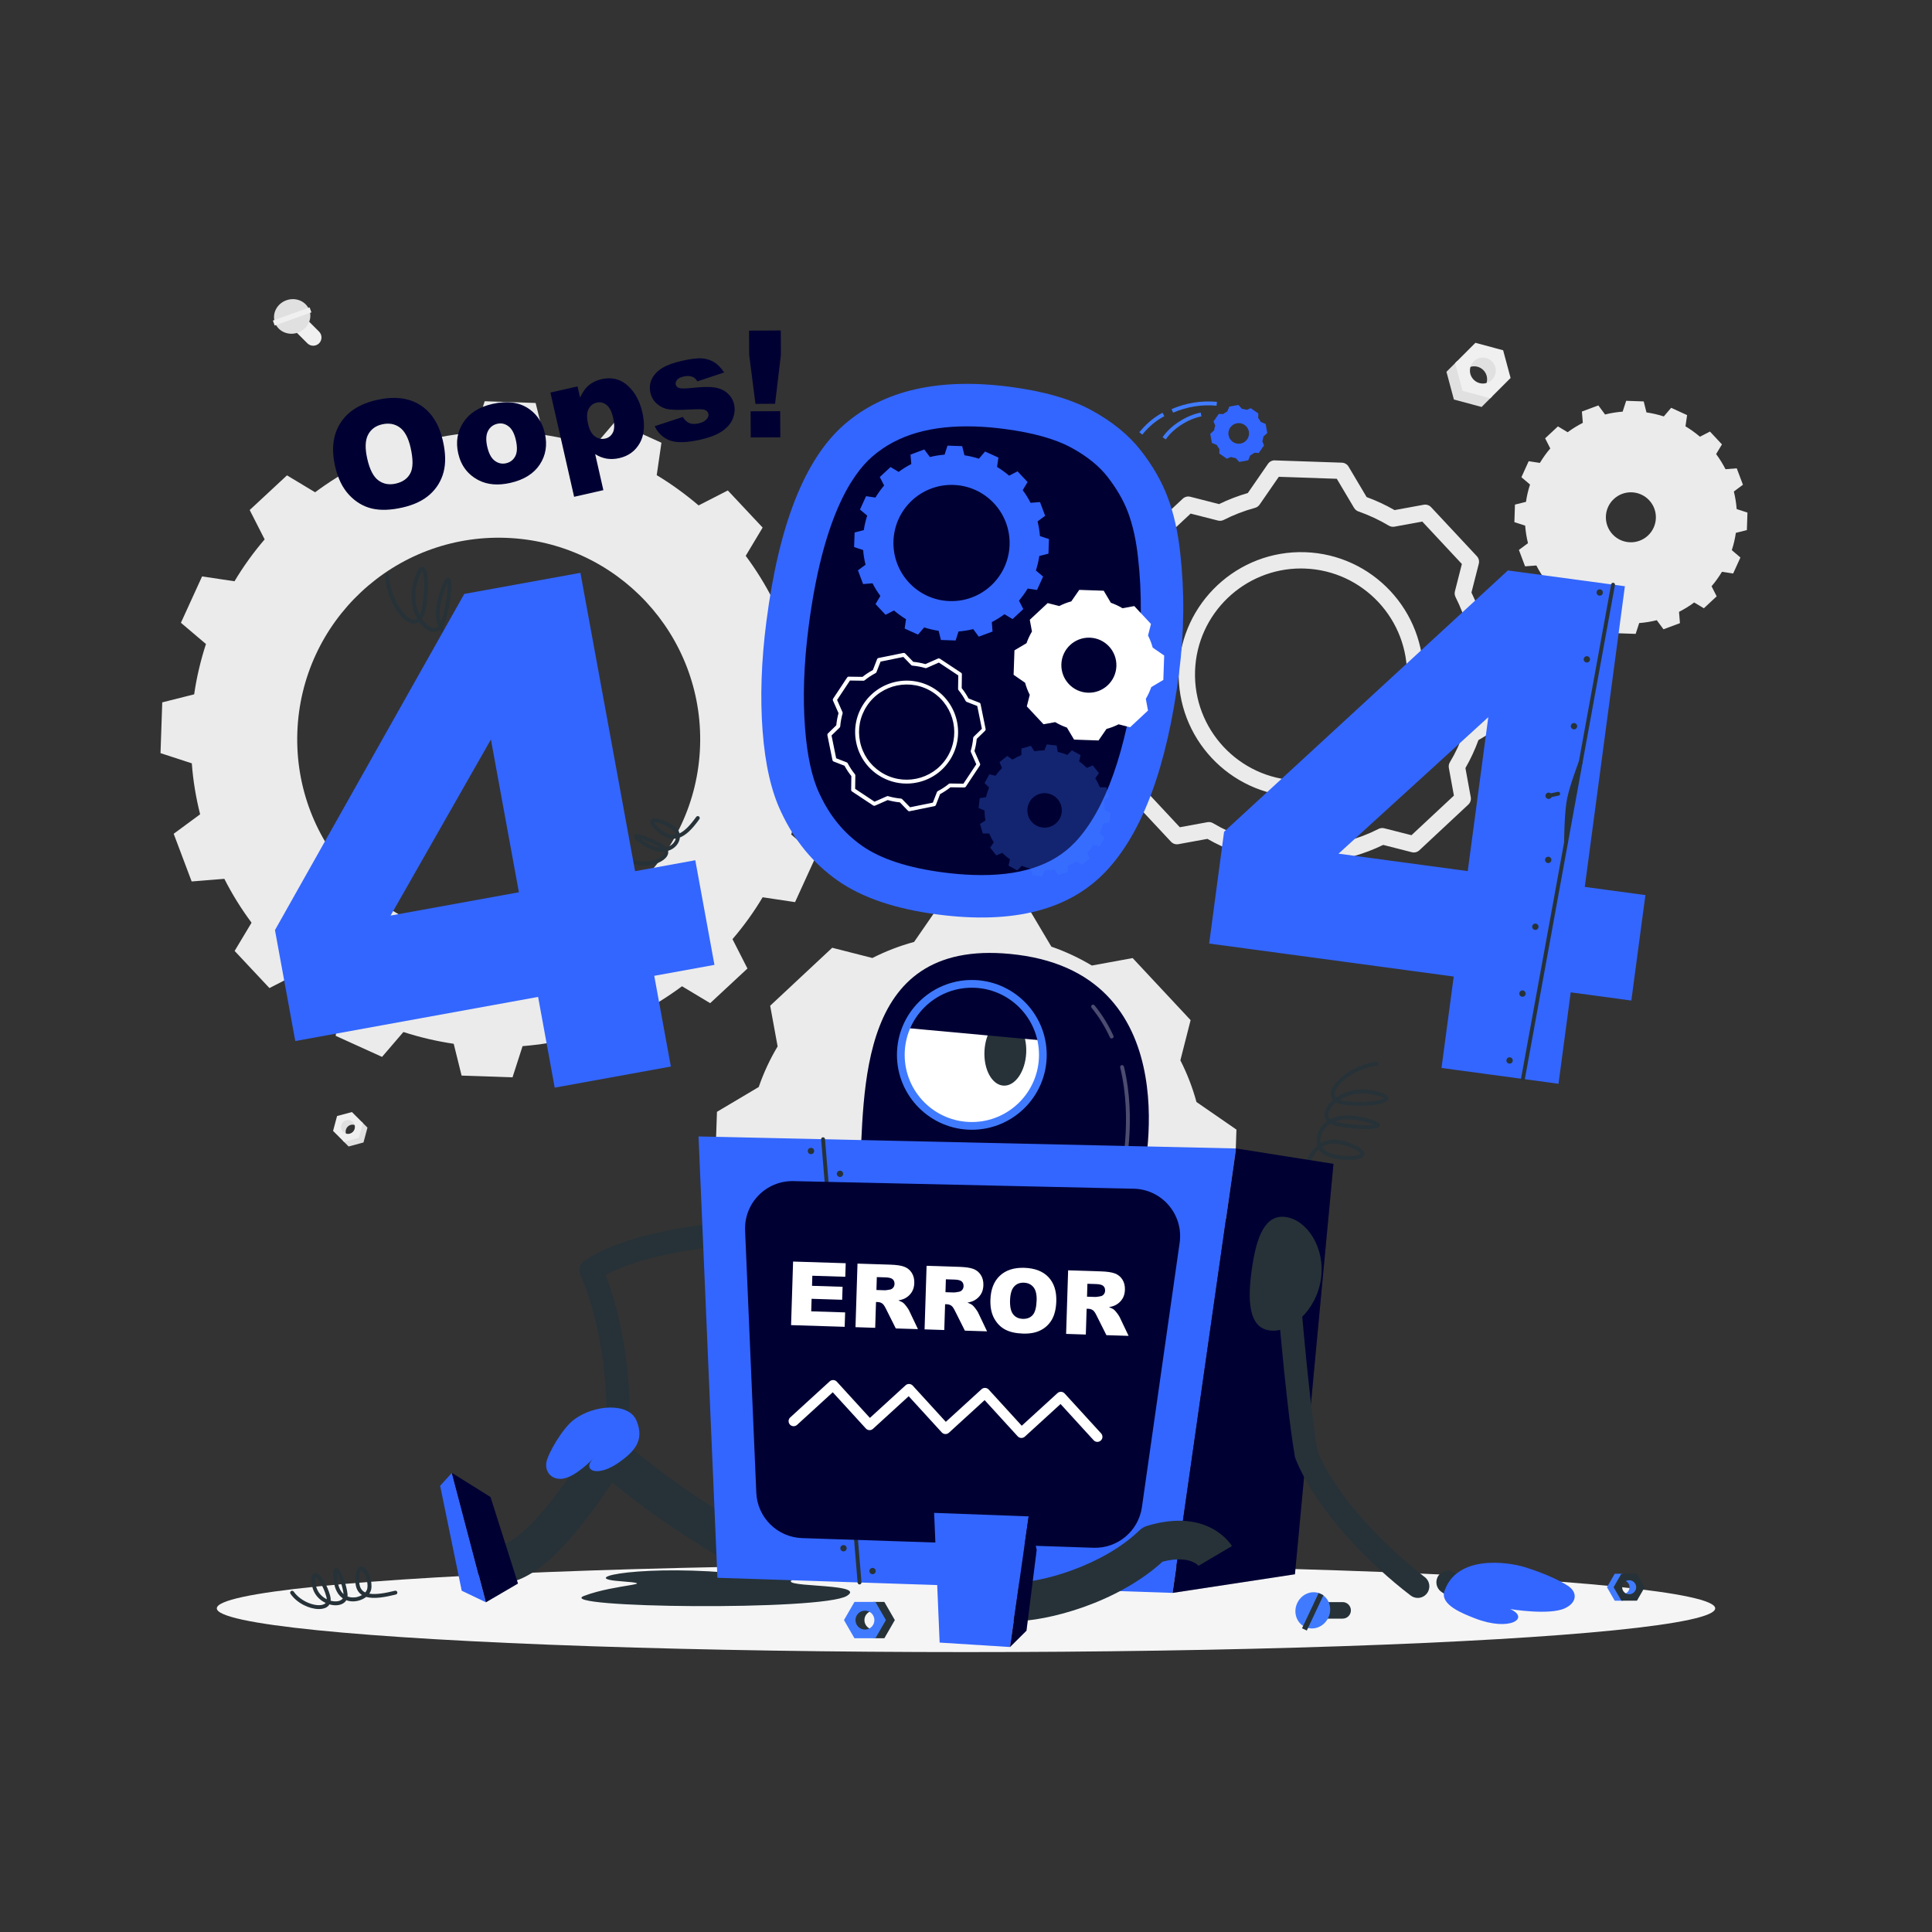 <?xml version="1.0" encoding="utf-8"?>
<!-- Generator: Adobe Illustrator 26.0.3, SVG Export Plug-In . SVG Version: 6.00 Build 0)  -->
<svg version="1.1" xmlns="http://www.w3.org/2000/svg" xmlns:xlink="http://www.w3.org/1999/xlink" x="0px" y="0px"
	 viewBox="0 0 500 500" style="enable-background:new 0 0 500 500;" xml:space="preserve">
<rect x="0" y="0" width="500" height="500" fill="#333333" stroke="none"/>
<style type="text/css">
	.st0{display:none;}
	.st1{display:inline;fill:#EBEBEB;}
	.st2{fill:#EBEBEB;}
	.st3{fill:#E0E0E0;}
	.st4{fill:#F0F0F0;}
	.st5{display:inline;}
	.st6{fill:#407BFF;}
	.st7{opacity:0.9;fill:#FFFFFF;}
	.st8{fill:#F5F5F5;}
	.st9{fill:#000033;}
	.st10{fill:#263238;}
	.st11{fill:#3366FF;}
	.st12{opacity:0.3;fill:#407BFF;}
	.st13{fill:#FFFFFF;}
	.st14{opacity:0.3;fill:#FFFFFF;}
	.st15{opacity:0.2;fill:#000033;}
</style>
<g id="Background_Complete">
	<g class="st0">
		<rect y="382.4" class="st1" width="500" height="0.25"/>
		<rect x="428.22" y="398.49" class="st1" width="21.68" height="0.25"/>
		<rect x="310.56" y="393.31" class="st1" width="34.11" height="0.25"/>
		<rect x="396.59" y="389.21" class="st1" width="44.53" height="0.25"/>
		<rect x="161.88" y="394.25" class="st1" width="11.14" height="0.25"/>
		<rect x="114.58" y="394.25" class="st1" width="38.39" height="0.25"/>
		<rect x="66.31" y="390.03" class="st1" width="27.7" height="0.25"/>
		<path class="st1" d="M237.01,337.8H43.92c-3.15,0-5.71-2.56-5.71-5.71V60.66c0-3.15,2.56-5.71,5.71-5.71h193.1
			c3.15,0,5.71,2.56,5.71,5.71v271.43C242.72,335.24,240.16,337.8,237.01,337.8z M43.92,55.2c-3.01,0-5.46,2.45-5.46,5.46v271.43
			c0,3.01,2.45,5.46,5.46,5.46h193.1c3.01,0,5.46-2.45,5.46-5.46V60.66c0-3.01-2.45-5.46-5.46-5.46H43.92z"/>
		<path class="st1" d="M453.31,337.8h-193.1c-3.15,0-5.71-2.56-5.71-5.71V60.66c0-3.15,2.56-5.71,5.71-5.71h193.1
			c3.15,0,5.71,2.56,5.71,5.71v271.43C459.02,335.24,456.46,337.8,453.31,337.8z M260.21,55.2c-3.01,0-5.46,2.45-5.46,5.46v271.43
			c0,3.01,2.45,5.46,5.46,5.46h193.1c3.01,0,5.46-2.45,5.46-5.46V60.66c0-3.01-2.45-5.46-5.46-5.46H260.21z"/>
	</g>
	<g>
		<g>
			<path class="st2" d="M216.07,200.88l0.45-13.14l-8.07-2.64c-0.33-4.49-1.08-8.92-2.15-13.2l6.84-5.04l-4.65-12.34l-8.46,0.68
				c-2.02-3.99-4.39-7.79-7.04-11.35l4.38-7.31l-9.01-9.61l-7.56,3.87c-3.41-2.89-7-5.52-10.84-7.83l1.22-8.39l-12-5.45l-5.5,6.44
				c-4.19-1.36-8.53-2.38-13.02-3.05l-2.04-8.23l-13.18-0.45l-2.6,8.07c-4.53,0.37-8.92,1.08-13.2,2.15l-5.08-6.8l-12.34,4.61
				l0.68,8.46c-3.99,2.05-7.79,4.42-11.35,7.07l-7.28-4.38l-9.65,8.97l3.87,7.6c-2.89,3.37-5.52,7-7.8,10.84l-8.39-1.26l-5.48,12
				l6.48,5.5c-1.36,4.19-2.41,8.56-3.05,13.02l-8.26,2.08l-0.45,13.14l8.1,2.64c0.33,4.52,1.08,8.92,2.15,13.19l-6.84,5.04
				l4.65,12.34l8.46-0.68c2.02,3.99,4.39,7.79,7.04,11.35l-4.38,7.31l9.01,9.61l7.56-3.87c3.37,2.89,7,5.52,10.84,7.84l-1.26,8.39
				l12,5.45l5.53-6.44c4.19,1.36,8.53,2.38,13.02,3.05l2.04,8.23l13.18,0.45l2.6-8.07c4.52-0.37,8.92-1.08,13.19-2.15l5.04,6.8
				l12.34-4.61l-0.65-8.46c3.99-2.05,7.75-4.42,11.35-7.08l7.28,4.38l9.65-8.97l-3.87-7.6c2.89-3.37,5.52-7,7.8-10.84l8.39,1.26
				l5.48-12l-6.48-5.5c1.36-4.19,2.41-8.53,3.05-13.02L216.07,200.88z M127.28,243.45c-28.78-0.99-51.31-25.12-50.33-53.9
				c0.99-28.81,25.12-51.35,53.9-50.36c28.78,0.99,51.31,25.12,50.33,53.93C180.19,221.9,156.05,244.44,127.28,243.45z"/>
		</g>
		<g>
			<path class="st2" d="M440.96,157.42l3.31-3.09l-1.32-2.61c1.01-1.18,1.91-2.44,2.69-3.74l2.9,0.44l1.88-4.14l-2.23-1.9
				c0.48-1.46,0.83-2.97,1.05-4.48l2.85-0.71l0.15-4.54l-2.79-0.9c-0.12-1.54-0.36-3.05-0.73-4.55l2.35-1.75l-1.6-4.25l-2.91,0.23
				c-0.69-1.35-1.5-2.66-2.43-3.92l1.51-2.5l-3.1-3.32l-2.6,1.33c-1.19-1.01-2.44-1.91-3.74-2.69l0.42-2.9l-4.13-1.89l-1.9,2.23
				c-1.47-0.47-2.98-0.82-4.49-1.04l-0.71-2.84l-4.54-0.16l-0.91,2.8c-1.53,0.12-3.05,0.36-4.55,0.74l-1.74-2.35l-4.26,1.59
				l0.24,2.92c-1.35,0.69-2.68,1.5-3.92,2.43l-2.52-1.51l-3.31,3.09l1.33,2.62c-1.02,1.18-1.91,2.44-2.69,3.74l-2.9-0.44l-1.88,4.14
				l2.23,1.9c-0.48,1.46-0.83,2.97-1.05,4.48l-2.85,0.71l-0.15,4.54l2.79,0.9c0.12,1.53,0.36,3.05,0.73,4.55l-2.35,1.74l1.6,4.25
				l2.92-0.22c0.69,1.35,1.5,2.66,2.43,3.92l-1.51,2.5l3.1,3.32l2.6-1.33c1.19,1.01,2.44,1.91,3.74,2.69l-0.43,2.89l4.13,1.89
				l1.9-2.22c1.47,0.47,2.97,0.81,4.49,1.04l0.71,2.84l4.54,0.16l0.91-2.8c1.53-0.12,3.05-0.36,4.55-0.74l1.74,2.35l4.26-1.59
				l-0.24-2.92c1.35-0.69,2.67-1.49,3.92-2.43L440.96,157.42z M417.34,138.29c-2.44-2.61-2.3-6.71,0.31-9.14
				c2.61-2.44,6.71-2.3,9.15,0.31c2.44,2.61,2.3,6.71-0.32,9.15C423.87,141.04,419.78,140.9,417.34,138.29z"/>
		</g>
		<path class="st2" d="M319.99,292.34l-10.34-7.14c0-0.01,0-0.02-0.01-0.02c-1.02-3.76-2.43-7.37-4.16-10.77l2.65-10.4l-15-16.06
			l-10.56,1.93c-3.27-1.95-6.78-3.61-10.45-4.88c-0.01,0-0.02,0-0.03-0.01l-6.42-10.81l-21.96-0.75l-7.14,10.34
			c-0.01,0-0.03,0.01-0.04,0.01c-3.75,1.02-7.37,2.43-10.76,4.15l-10.39-2.65l-16.06,15l1.93,10.54c0,0,0,0.01-0.01,0.01
			c-1.99,3.31-3.61,6.82-4.88,10.49l-10.81,6.42l-0.75,21.97l10.35,7.15c1.02,3.78,2.39,7.39,4.15,10.82c0,0,0,0,0,0l-2.64,10.37
			l15,16.06l10.49-1.92c3.31,1.96,6.83,3.61,10.55,4.89c0,0,0.01,0,0.01,0l6.41,10.79l21.96,0.75l7.14-10.33
			c3.8-1.02,7.42-2.43,10.85-4.16c0,0,0,0,0,0l10.35,2.64l16.06-15l-1.93-10.54c1.99-3.31,3.61-6.82,4.88-10.5c0,0,0,0,0,0
			l10.81-6.42L319.99,292.34z M251.54,325.73c-13.65-0.47-24.32-11.93-23.85-25.55c0.47-13.65,11.89-24.32,25.55-23.85
			c13.65,0.47,24.32,11.89,23.85,25.55C276.62,315.49,265.19,326.19,251.54,325.73z"/>
		<path class="st2" d="M343.55,229.95c-0.02,0-0.05,0-0.07,0l-17.32-0.59c-0.72-0.02-1.38-0.41-1.74-1.03l-4.66-7.85
			c-2.48-0.9-4.92-2.03-7.28-3.38l-7.51,1.37c-0.71,0.13-1.43-0.11-1.92-0.64l-11.83-12.66c-0.49-0.53-0.68-1.27-0.5-1.96l1.89-7.41
			c-1.15-2.35-2.11-4.85-2.86-7.47l-7.53-5.2c-0.59-0.41-0.94-1.09-0.91-1.81l0.59-17.32c0.02-0.72,0.41-1.38,1.03-1.74l7.87-4.67
			c0.93-2.55,2.06-4.99,3.37-7.25l-1.38-7.53c-0.13-0.71,0.11-1.43,0.64-1.92l12.67-11.83c0.53-0.49,1.27-0.68,1.96-0.5l7.43,1.9
			c2.41-1.17,4.9-2.13,7.45-2.87l5.2-7.53c0.41-0.59,1.08-0.96,1.81-0.91l17.32,0.59c0.72,0.02,1.38,0.41,1.74,1.03l4.67,7.87
			c2.48,0.91,4.91,2.04,7.23,3.37l7.55-1.38c0.71-0.13,1.43,0.11,1.92,0.64l11.83,12.67c0.49,0.53,0.68,1.27,0.5,1.96l-1.9,7.44
			c1.17,2.41,2.13,4.9,2.87,7.45l7.52,5.2c0.59,0.41,0.93,1.09,0.91,1.81l-0.59,17.32c-0.02,0.72-0.41,1.38-1.03,1.74l-7.87,4.67
			c-0.93,2.55-2.06,4.98-3.37,7.24l1.38,7.54c0.13,0.71-0.11,1.43-0.64,1.92l-12.66,11.82c-0.53,0.49-1.26,0.68-1.96,0.5l-7.4-1.89
			c-2.44,1.18-4.95,2.14-7.49,2.87l-5.19,7.52C344.89,229.61,344.24,229.95,343.55,229.95z M327.46,225.18l15.01,0.51l4.97-7.2
			c0.28-0.41,0.71-0.71,1.19-0.84c2.76-0.74,5.51-1.79,8.15-3.13c0,0,0.01,0,0.01-0.01c0.44-0.22,0.96-0.28,1.46-0.15l7.04,1.79
			l10.98-10.25l-1.31-7.17c-0.09-0.51,0-1.03,0.27-1.47c1.45-2.4,2.68-5.04,3.65-7.83c0.16-0.5,0.5-0.91,0.94-1.17l7.52-4.47
			l0.51-15.01l-7.2-4.97c-0.38-0.26-0.66-0.64-0.8-1.07c-0.02-0.05-0.03-0.11-0.05-0.17c-0.75-2.76-1.8-5.47-3.11-8.05
			c-0.23-0.46-0.29-0.98-0.16-1.48l1.8-7.08l-10.25-10.98l-7.19,1.32c-0.5,0.09-1.02,0-1.46-0.26c-2.5-1.49-5.14-2.72-7.85-3.67
			c-0.15-0.05-0.31-0.12-0.44-0.21c-0.29-0.18-0.53-0.43-0.71-0.72l-4.47-7.53l-15.01-0.51l-4.97,7.2c-0.3,0.43-0.74,0.73-1.24,0.85
			c-2.78,0.76-5.48,1.8-8.05,3.11c-0.46,0.23-0.98,0.29-1.48,0.16l-7.08-1.8l-10.98,10.25l1.31,7.17c0.08,0.45,0.02,0.92-0.19,1.32
			c-0.03,0.06-0.06,0.11-0.1,0.17c-1.45,2.41-2.68,5.06-3.65,7.86c-0.16,0.47-0.49,0.87-0.92,1.12l-7.53,4.47l-0.51,15.01l7.21,4.98
			c0.41,0.28,0.71,0.7,0.84,1.19c0.78,2.88,1.82,5.61,3.11,8.12c0.07,0.14,0.13,0.3,0.17,0.45c0.08,0.34,0.08,0.69,0,1.03l-1.8,7.05
			l10.25,10.98l7.14-1.31c0.5-0.09,1.02,0,1.45,0.26c2.54,1.5,5.2,2.74,7.89,3.66c0.49,0.15,0.91,0.48,1.17,0.93L327.46,225.18z
			 M352.24,130.37L352.24,130.37L352.24,130.37z M336.73,206.21c-0.37,0-0.74-0.01-1.11-0.02c-17.45-0.6-31.15-15.28-30.56-32.72
			c0.6-17.45,15.3-31.15,32.72-30.56c17.45,0.6,31.15,15.28,30.56,32.72c-0.29,8.44-3.85,16.27-10.03,22.04
			C352.4,203.21,344.77,206.21,336.73,206.21z M336.69,147.12c-14.7,0-26.9,11.7-27.41,26.5c-0.52,15.12,11.36,27.84,26.48,28.36
			c7.33,0.25,14.31-2.37,19.67-7.38c5.35-5,8.44-11.79,8.69-19.1c0.52-15.12-11.36-27.84-26.48-28.36
			C337.32,147.13,337.01,147.12,336.69,147.12z"/>
		<g>
			<polygon class="st3" points="383.44,105.32 376.27,103.4 374.34,96.22 377.15,93.42 380.11,99.55 386.25,102.51 			"/>
			<path class="st3" d="M383.88,100.52c1.31-1.31,1.31-3.44,0-4.74c-1.31-1.31-3.43-1.3-4.73,0.01l3.57-5.35l4.79,2.42l1.05,5.03
				L383.88,100.52z"/>
			<path class="st4" d="M376.58,93.98l5.26-5.26l7.17,1.93l1.93,7.17l-5.26,5.26l-7.17-1.93L376.58,93.98z M386.13,98.28
				c1.31-1.31,1.31-3.44,0-4.74c-1.31-1.31-3.43-1.3-4.73,0.01c-1.31,1.31-1.31,3.42,0,4.72C382.7,99.58,384.82,99.59,386.13,98.28z
				"/>
		</g>
		<g>
			<polygon class="st3" points="90.22,296.71 94.07,295.67 95.1,291.83 93.6,290.32 92.01,293.61 88.71,295.2 			"/>
			<path class="st3" d="M89.98,294.13c-0.7-0.7-0.7-1.84,0-2.55c0.7-0.7,1.84-0.7,2.54,0.01l-1.91-2.87l-2.57,1.3l-0.56,2.7
				L89.98,294.13z"/>
			<path class="st4" d="M93.9,290.62l-2.82-2.82l-3.85,1.03l-1.03,3.85l2.82,2.82l3.85-1.03L93.9,290.62z M88.78,292.93
				c-0.7-0.7-0.7-1.84,0-2.55c0.7-0.7,1.84-0.7,2.54,0.01s0.7,1.83,0,2.54C90.62,293.62,89.48,293.63,88.78,292.93z"/>
		</g>
		<g>
			<path class="st4" d="M76.36,85.66l3.19,3.19c0.83,0.83,2.19,0.83,3.03,0l0,0c0.83-0.83,0.83-2.19,0-3.02l-3.19-3.19
				c-0.83-0.83-2.19-0.83-3.02,0l0,0C75.53,83.47,75.53,84.83,76.36,85.66z"/>
			<path class="st3" d="M74.11,77.71c2.46-0.88,5.13,0.27,5.96,2.58c0.83,2.31-0.49,4.9-2.95,5.79c-2.46,0.88-5.13-0.27-5.96-2.58
				C70.33,81.18,71.65,78.59,74.11,77.71z"/>
			
				<rect x="74.93" y="76.84" transform="matrix(-0.338 -0.941 0.941 -0.338 24.107 180.735)" class="st4" width="1.37" height="10.1"/>
		</g>
	</g>
</g>
<g id="Background_Simple" class="st0">
	<g class="st5">
		<path class="st6" d="M418.91,125.42c39.29,31.84,35.52,75.55,1.84,100.47c-16.15,11.95-48.67,9.64-67.17,18.07
			c-24.13,11.01-36.38,31.39-54.87,47.66c-45.99,40.48-60.95,20.47-113.32,21c-36.82,0.37-71.81,31.4-108.7,10.1
			c-45.08-26.04-17.16-78.18,19.64-98.31c42.27-23.12,15.68-77.47,76.48-117.51C232.65,67.52,360.56,76.81,418.91,125.42z"/>
		<path class="st7" d="M418.91,125.42c39.29,31.84,35.52,75.55,1.84,100.47c-16.15,11.95-48.67,9.64-67.17,18.07
			c-24.13,11.01-36.38,31.39-54.87,47.66c-45.99,40.48-60.95,20.47-113.32,21c-36.82,0.37-71.81,31.4-108.7,10.1
			c-45.08-26.04-17.16-78.18,19.64-98.31c42.27-23.12,15.68-77.47,76.48-117.51C232.65,67.52,360.56,76.81,418.91,125.42z"/>
	</g>
</g>
<g id="Shadow_1_">
	<ellipse id="_x3C_Path_x3E__373_" class="st8" cx="250" cy="416.24" rx="193.89" ry="11.32"/>
</g>
<g id="Oops_x21_">
	<g>
		<path class="st9" d="M86.72,120.65c-1-4.4-0.55-8.11,1.34-11.12c1.9-3.01,5.03-5.01,9.41-6.01c4.49-1.02,8.22-0.6,11.2,1.26
			c2.98,1.86,4.96,4.96,5.95,9.3c0.72,3.15,0.77,5.86,0.17,8.12c-0.6,2.26-1.78,4.18-3.53,5.76c-1.75,1.58-4.12,2.71-7.12,3.39
			c-3.04,0.69-5.67,0.78-7.88,0.26c-2.21-0.52-4.18-1.68-5.89-3.5C88.65,126.28,87.43,123.8,86.72,120.65z M95.06,118.79
			c0.62,2.72,1.57,4.57,2.85,5.52c1.28,0.96,2.79,1.24,4.54,0.84c1.79-0.41,3.04-1.3,3.76-2.69s0.73-3.59,0.05-6.61
			c-0.58-2.54-1.51-4.28-2.8-5.22c-1.29-0.94-2.81-1.21-4.57-0.81c-1.68,0.38-2.9,1.28-3.64,2.7
			C94.5,113.96,94.43,116.04,95.06,118.79z"/>
		<path class="st9" d="M118.59,117.35c-0.68-2.98-0.23-5.67,1.34-8.06c1.57-2.39,4.07-3.97,7.49-4.75c3.91-0.89,7.13-0.43,9.64,1.39
			c2.02,1.46,3.34,3.53,3.95,6.21c0.68,3.01,0.25,5.7-1.31,8.07c-1.56,2.37-4.1,3.96-7.62,4.76c-3.14,0.71-5.86,0.5-8.16-0.66
			C121.1,122.87,119.32,120.55,118.59,117.35z M126.1,115.62c0.4,1.74,1.04,2.95,1.94,3.62c0.89,0.67,1.88,0.89,2.94,0.65
			c1.08-0.25,1.87-0.86,2.38-1.84c0.51-0.98,0.55-2.38,0.14-4.19c-0.39-1.69-1.02-2.88-1.91-3.54c-0.89-0.67-1.85-0.89-2.88-0.65
			c-1.09,0.25-1.9,0.87-2.42,1.88C125.77,112.54,125.71,113.91,126.1,115.62z"/>
		<path class="st9" d="M148.58,128.57l-6.13-26.98l7.01-1.59l0.66,2.89c0.69-1.43,1.4-2.46,2.11-3.07c0.96-0.82,2.1-1.39,3.43-1.69
			c2.61-0.59,4.86-0.05,6.74,1.62c1.88,1.67,3.16,3.98,3.83,6.93c0.74,3.25,0.52,5.91-0.64,7.97c-1.17,2.07-2.94,3.37-5.32,3.91
			c-1.15,0.26-2.25,0.3-3.29,0.13c-1.04-0.18-2.02-0.57-2.95-1.17l2.12,9.33L148.58,128.57z M152.19,109.71
			c0.35,1.55,0.94,2.62,1.76,3.22c0.82,0.6,1.73,0.79,2.72,0.56c0.87-0.2,1.52-0.72,1.95-1.57c0.43-0.85,0.44-2.14,0.05-3.85
			c-0.36-1.58-0.93-2.67-1.71-3.28c-0.78-0.6-1.61-0.8-2.5-0.6c-0.96,0.22-1.67,0.77-2.14,1.67
			C151.85,106.74,151.81,108.03,152.19,109.71z"/>
		<path class="st9" d="M169.43,110.3l7.27-2.39c0.51,0.81,1.08,1.35,1.72,1.6c0.64,0.25,1.42,0.28,2.34,0.07
			c1.01-0.23,1.74-0.62,2.19-1.17c0.36-0.42,0.48-0.86,0.37-1.34c-0.12-0.54-0.5-0.89-1.13-1.06c-0.45-0.12-1.58-0.13-3.4-0.04
			c-2.7,0.14-4.61,0.13-5.71-0.03c-1.1-0.16-2.1-0.62-3-1.38c-0.9-0.76-1.49-1.73-1.75-2.91c-0.29-1.29-0.17-2.48,0.37-3.58
			c0.54-1.1,1.41-2.03,2.62-2.79c1.21-0.76,2.92-1.39,5.12-1.89c2.33-0.53,4.09-0.74,5.28-0.64c1.19,0.1,2.24,0.45,3.15,1.02
			c0.91,0.58,1.76,1.45,2.54,2.62l-6.94,2.31c-0.33-0.58-0.74-0.97-1.23-1.17c-0.68-0.26-1.43-0.29-2.27-0.1
			c-0.85,0.19-1.43,0.48-1.75,0.87c-0.32,0.39-0.43,0.8-0.33,1.23c0.11,0.48,0.44,0.78,0.98,0.92c0.55,0.13,1.66,0.11,3.35-0.07
			c2.55-0.28,4.5-0.31,5.82-0.09c1.33,0.23,2.42,0.73,3.28,1.52c0.86,0.79,1.41,1.74,1.66,2.85c0.26,1.13,0.17,2.3-0.27,3.52
			c-0.44,1.22-1.32,2.31-2.64,3.28c-1.32,0.96-3.25,1.73-5.77,2.31c-3.57,0.81-6.23,0.88-7.97,0.21
			C171.59,113.3,170.29,112.08,169.43,110.3z"/>
		<path class="st9" d="M193.85,85.57l8.21-0.05l0.04,6.3l-1.51,12.67l-5.08,0.03l-1.62-12.65L193.85,85.57z M194.25,106.45
			l7.66-0.04l0.04,6.77l-7.66,0.04L194.25,106.45z"/>
	</g>
</g>
<g id="_x34_04">
	<g>
		<g>
			<path class="st10" d="M128.68,171.58c-0.06,0-0.12-0.01-0.18-0.03c-4.5-1.74-7.19-3.45-8.59-5.49c-1.02,0.2-2.15,0.07-3.23-0.44
				c-1.05-0.5-2.06-1.37-2.78-2.62c-0.68,0.52-1.51,0.66-2.43,0.38c-1.02-0.32-2.07-1.17-2.95-2.41c-0.56,0.4-1.13,0.46-1.55,0.43
				c-2.97-0.24-7-6.16-7.29-12.47c-0.01-0.28,0.2-0.51,0.48-0.52c0.27-0.02,0.51,0.2,0.52,0.48c0.27,5.99,4.11,11.33,6.37,11.51
				c0.37,0.04,0.67-0.08,0.93-0.28c-1.36-2.38-2.06-5.78-1.02-9.41c0.86-3,1.62-4.18,2.53-3.96c1.72,0.43,1.5,6.97,0.58,11.29
				c-0.21,0.98-0.51,1.68-0.85,2.18c0.79,1.17,1.72,1.95,2.54,2.21c0.73,0.23,1.27,0.04,1.67-0.35c-0.79-1.94-0.95-4.57,0.12-7.94
				c1.4-4.43,1.97-4.55,2.31-4.62c0.24-0.05,0.48,0.03,0.64,0.22c0.92,1.04-0.18,7.92-1.34,11.32c-0.15,0.44-0.34,0.83-0.56,1.16
				c0.62,1.22,1.54,2.05,2.49,2.5c0.77,0.37,1.56,0.5,2.27,0.43c-0.09-0.19-0.17-0.38-0.24-0.58c-0.79-2.15-0.41-4.63,1.18-7.58
				c1.06-1.96,1.92-2.87,2.71-2.87c0,0,0,0,0,0c0.24,0,0.67,0.09,0.99,0.66c0.87,1.61,0.24,6.92-1.48,9.55
				c-0.41,0.62-0.97,1.09-1.62,1.4c1.34,1.76,3.88,3.31,7.95,4.89c0.26,0.1,0.39,0.39,0.29,0.65
				C129.07,171.46,128.88,171.58,128.68,171.58z M123.03,155.11c0,0-0.57,0-1.83,2.35c-1.45,2.68-1.81,4.89-1.13,6.76
				c0.08,0.23,0.18,0.45,0.3,0.67c0.53-0.23,0.99-0.6,1.32-1.1c1.4-2.14,2.07-6.54,1.55-8.26
				C123.14,155.17,123.03,155.11,123.03,155.11z M115.85,150.9c-0.26,0.49-0.69,1.48-1.34,3.53c-0.86,2.71-0.86,4.88-0.38,6.55
				c0.03-0.08,0.06-0.17,0.09-0.25C115.4,157.29,115.97,152.55,115.85,150.9z M109.27,147.75c-0.17,0.16-0.65,0.79-1.35,3.22
				c-0.92,3.21-0.35,6.14,0.73,8.25c0.21-0.43,0.35-0.93,0.45-1.4C110.13,152.9,109.83,148.46,109.27,147.75z"/>
			<path class="st10" d="M166.7,224c-1.52,0-3.13-0.35-4.56-1.19c-0.24-0.14-0.32-0.45-0.18-0.68c0.14-0.24,0.45-0.32,0.68-0.18
				c3.57,2.09,8.18,0.63,9.13-0.89c0.11-0.18,0.21-0.41,0.15-0.67c-1.41,0.15-3.15-0.22-5.13-1.47c-2.54-1.59-2.74-2.06-2.73-2.44
				c0.01-0.22,0.14-0.42,0.34-0.52c1-0.5,5.51,1.57,7.39,2.81c0.25,0.16,0.45,0.34,0.62,0.52c0.83-0.2,1.48-0.63,1.9-1.15
				c0.29-0.35,0.49-0.74,0.59-1.12c-0.07,0.01-0.13,0.02-0.2,0.02c-1.6,0.16-3.2-0.53-4.91-2.1c-1.17-1.09-1.63-1.83-1.48-2.43
				c0.05-0.19,0.21-0.53,0.72-0.65c1.38-0.34,4.8,1.11,6.19,2.64c0.31,0.34,0.53,0.75,0.64,1.18c1.3-0.61,2.68-1.99,4.32-4.27
				c0.16-0.22,0.47-0.28,0.7-0.12c0.22,0.16,0.28,0.47,0.12,0.7c-1.89,2.64-3.46,4.14-5.05,4.75c-0.06,0.7-0.35,1.42-0.87,2.04
				c-0.51,0.61-1.25,1.13-2.18,1.41c0.1,0.45,0.01,0.93-0.28,1.39C171.78,222.94,169.36,224,166.7,224z M165.81,217.06
				c0.34,0.25,0.82,0.58,1.51,1.01c1.36,0.85,2.57,1.24,3.6,1.32C169.26,218.36,167.09,217.45,165.81,217.06z M169.3,212.81
				c0.06,0.16,0.28,0.57,1.17,1.39c1.49,1.37,2.84,1.99,4.13,1.84c0.11-0.01,0.21-0.03,0.32-0.05c-0.07-0.3-0.22-0.58-0.43-0.83
				C173.08,213.63,169.98,212.65,169.3,212.81z"/>
			<path class="st11" d="M179.94,222.63l-15.58,2.83l-14.15-77.21l-30.06,5.46l-48.99,87l5.26,28.71L139.26,258l4.3,23.48
				l30.06-5.46l-4.3-23.48l15.58-2.83L179.94,222.63z M101.09,236.95l25.96-45.57l7.24,39.54L101.09,236.95z"/>
		</g>
		<g>
			<path class="st11" d="M305.43,142.99c-0.58-5.33-1.65-10.07-3.2-14.22c-1.55-4.14-3.88-8.21-6.99-12.19
				c-3.11-3.98-7.35-7.44-12.7-10.37c-5.36-2.93-12.43-4.97-21.22-6.11c-18.29-2.38-32.55,0.86-42.78,9.74
				c-10.23,8.88-16.96,25.88-20.2,51.01c-1.32,10.22-1.64,19.67-0.98,28.34c0.66,8.68,2.26,15.65,4.78,20.93
				c3.45,7.42,8.33,13.34,14.65,17.77c6.31,4.43,14.96,7.36,25.95,8.79c19.6,2.55,34.12-1.21,43.57-11.29
				c9.45-10.08,15.72-27.11,18.81-51.1C306.49,163.61,306.59,153.17,305.43,142.99z"/>
			<path class="st9" d="M251.77,226.43c-2.4-0.08-4.96-0.3-7.61-0.64c-9.15-1.19-16.24-3.51-21.05-6.89
				c-4.75-3.33-8.35-7.72-10.99-13.41l-0.05-0.1c-1.92-4.02-3.18-9.75-3.73-17.03c-0.61-7.89-0.3-16.67,0.92-26.1
				c3.57-27.72,10.94-39.29,16.5-44.11c6.48-5.62,15.22-8.16,26.73-7.77c2.36,0.08,4.86,0.29,7.42,0.63
				c7.39,0.96,13.23,2.6,17.37,4.86c4.01,2.19,7.14,4.71,9.31,7.49c2.4,3.08,4.2,6.19,5.35,9.27c1.22,3.27,2.09,7.16,2.57,11.56
				c1.07,9.31,0.96,18.95-0.29,28.72c-2.77,21.54-8.13,36.67-15.92,44.98C272.5,224.05,263.83,226.85,251.77,226.43
				C251.77,226.43,251.77,226.43,251.77,226.43z"/>
			<g>
				<path class="st11" d="M271.34,143.29l0.13-3.79l-2.33-0.76c-0.1-1.29-0.31-2.57-0.62-3.8l1.97-1.45l-1.34-3.56l-2.44,0.2
					c-0.58-1.15-1.26-2.24-2.03-3.27l1.26-2.11l-2.6-2.77l-2.18,1.12c-0.98-0.83-2.02-1.59-3.12-2.26l0.35-2.42l-3.46-1.57
					l-1.58,1.86c-1.21-0.39-2.46-0.68-3.75-0.88l-0.59-2.37l-3.8-0.13l-0.75,2.33c-1.3,0.11-2.57,0.31-3.8,0.62l-1.46-1.96
					l-3.56,1.33l0.2,2.44c-1.15,0.59-2.24,1.27-3.27,2.04l-2.1-1.26l-2.78,2.59l1.12,2.19c-0.83,0.97-1.59,2.02-2.25,3.12
					l-2.42-0.36l-1.58,3.46l1.87,1.58c-0.39,1.21-0.7,2.47-0.88,3.75l-2.38,0.6l-0.13,3.79l2.34,0.76c0.1,1.3,0.31,2.57,0.62,3.8
					l-1.97,1.45l1.34,3.56l2.44-0.2c0.58,1.15,1.26,2.24,2.03,3.27l-1.26,2.11l2.6,2.77l2.18-1.12c0.97,0.83,2.02,1.59,3.12,2.26
					l-0.36,2.42l3.46,1.57l1.59-1.86c1.21,0.39,2.46,0.68,3.75,0.88l0.59,2.37l3.8,0.13l0.75-2.33c1.3-0.11,2.57-0.31,3.8-0.62
					l1.45,1.96l3.56-1.33l-0.19-2.44c1.15-0.59,2.24-1.27,3.27-2.04l2.1,1.26l2.78-2.59l-1.12-2.19c0.83-0.97,1.59-2.02,2.25-3.12
					l2.42,0.36l1.58-3.46l-1.87-1.58c0.39-1.21,0.69-2.46,0.88-3.75L271.34,143.29z M245.74,155.56
					c-8.3-0.28-14.79-7.24-14.51-15.54c0.28-8.31,7.24-14.8,15.54-14.52c8.3,0.28,14.79,7.24,14.51,15.55
					C260.99,149.35,254.04,155.84,245.74,155.56z"/>
			</g>
			<g>
				<path class="st12" d="M287.12,212.87l0.27-2.55l-1.53-0.63c-0.01-0.88-0.08-1.75-0.23-2.59l1.4-0.89l-0.71-2.47l-1.66,0.01
					c-0.34-0.81-0.73-1.58-1.2-2.31l0.95-1.36l-1.61-2l-1.53,0.64c-0.61-0.61-1.27-1.17-1.99-1.67l0.37-1.63l-2.25-1.24l-1.18,1.19
					c-0.81-0.34-1.64-0.59-2.48-0.79l-0.28-1.64l-2.55-0.29l-0.63,1.53c-0.88,0.01-1.74,0.09-2.59,0.24l-0.89-1.41l-2.47,0.72
					l0.01,1.66c-0.8,0.34-1.57,0.73-2.31,1.2l-1.36-0.96l-2,1.61l0.64,1.53c-0.59,0.61-1.17,1.27-1.67,1.99l-1.61-0.36l-1.24,2.25
					l1.18,1.16c-0.33,0.82-0.59,1.64-0.79,2.49l-1.64,0.27l-0.27,2.55l1.53,0.64c-0.01,0.87,0.08,1.73,0.23,2.58l-1.41,0.89
					l0.72,2.47l1.66,0c0.34,0.8,0.73,1.57,1.2,2.3l-0.96,1.36l1.6,2.01l1.54-0.65c0.61,0.61,1.27,1.17,1.99,1.67l-0.37,1.63
					l2.25,1.24l1.18-1.18c0.81,0.33,1.64,0.58,2.48,0.78l0.28,1.64l2.55,0.29l0.63-1.54c0.87-0.01,1.74-0.09,2.59-0.24l0.89,1.41
					l2.46-0.72l0-1.66c0.8-0.34,1.57-0.73,2.31-1.2l1.35,0.96l2.01-1.6l-0.65-1.53c0.61-0.61,1.17-1.27,1.68-1.99l1.61,0.36
					l1.24-2.25l-1.18-1.16c0.33-0.82,0.58-1.64,0.78-2.48L287.12,212.87z M274.25,211.87c-1.19,2.16-3.9,2.96-6.06,1.77
					c-2.16-1.19-2.94-3.9-1.76-6.06c1.19-2.16,3.89-2.94,6.05-1.76C274.64,207.01,275.43,209.71,274.25,211.87z"/>
			</g>
			<path class="st13" d="M301.29,169.65l-2.98-2.06c0,0,0,0,0-0.01c-0.29-1.08-0.7-2.13-1.2-3.1l0.76-3l-4.32-4.63l-3.04,0.56
				c-0.94-0.56-1.95-1.04-3.01-1.41c0,0-0.01,0-0.01,0l-1.85-3.12l-6.33-0.22l-2.06,2.98c0,0-0.01,0-0.01,0
				c-1.08,0.29-2.12,0.7-3.1,1.2l-3-0.76l-4.63,4.32l0.56,3.04c0,0,0,0,0,0c-0.57,0.95-1.04,1.97-1.41,3.02l-3.12,1.85l-0.22,6.33
				l2.98,2.06c0.29,1.09,0.69,2.13,1.2,3.12c0,0,0,0,0,0l-0.76,2.99l4.32,4.63l3.02-0.55c0.95,0.56,1.97,1.04,3.04,1.41c0,0,0,0,0,0
				l1.85,3.11l6.33,0.22l2.06-2.98c1.09-0.29,2.14-0.7,3.13-1.2c0,0,0,0,0,0l2.98,0.76l4.63-4.32l-0.56-3.04
				c0.57-0.95,1.04-1.97,1.41-3.03c0,0,0,0,0,0l3.12-1.85L301.29,169.65z M281.56,179.27c-3.94-0.13-7.01-3.44-6.88-7.36
				c0.13-3.94,3.43-7.01,7.36-6.88c3.94,0.13,7.01,3.43,6.88,7.36C288.79,176.32,285.49,179.41,281.56,179.27z"/>
			<path class="st11" d="M323.04,119.12l0.52-1.26c0,0,0,0,0,0c0.37-0.19,0.73-0.43,1.05-0.68l1.16,0.04l1.36-1.95l-0.44-1.07
				c0.13-0.39,0.23-0.8,0.28-1.22c0,0,0,0,0,0l1-0.92l-0.42-2.34l-1.26-0.52c0,0,0,0,0,0c-0.19-0.37-0.42-0.72-0.68-1.04l0.04-1.16
				l-1.95-1.36l-1.07,0.44c0,0,0,0,0,0c-0.4-0.14-0.8-0.23-1.22-0.28l-0.92-1l-2.34,0.42l-0.52,1.26c-0.38,0.19-0.73,0.42-1.05,0.68
				c0,0,0,0,0,0l-1.16-0.04l-1.36,1.95l0.44,1.07c-0.13,0.39-0.23,0.8-0.28,1.23c0,0,0,0,0,0l-1,0.92l0.42,2.34l1.26,0.52
				c0.19,0.38,0.43,0.73,0.69,1.05c0,0,0,0,0,0l-0.04,1.15l1.95,1.36l1.07-0.44c0.4,0.14,0.8,0.23,1.22,0.28c0,0,0,0,0,0l0.92,1
				L323.04,119.12z M317.95,112.64c-0.26-1.46,0.71-2.84,2.16-3.1c1.46-0.26,2.84,0.71,3.1,2.16s-0.71,2.84-2.16,3.1
				C319.61,115.06,318.21,114.09,317.95,112.64z"/>
			<path class="st6" d="M295.61,112.49l-0.76-0.64c1.33-1.57,3.21-3.56,6.01-5.03l0.46,0.89
				C298.33,109.26,296.42,111.52,295.61,112.49z"/>
			<path class="st6" d="M303.59,106.8l-0.39-0.92c3.78-1.62,7.73-2.25,11.74-1.88l-0.09,1C311,104.63,307.22,105.25,303.59,106.8z"
				/>
			<path class="st6" d="M301.7,113.72l-0.83-0.56c2.05-3.02,6.11-5.64,9.87-6.39l0.19,0.98C307.42,108.45,303.62,110.9,301.7,113.72
				z"/>
			<path class="st13" d="M235.34,209.96c-0.13,0-0.26-0.05-0.36-0.15l-2.1-2.16c-1.07-0.1-2.12-0.3-3.15-0.59l-3.27,1.44
				c-0.16,0.07-0.34,0.05-0.48-0.04l-5.48-3.63c-0.14-0.09-0.23-0.25-0.22-0.42l0.05-3.56c-0.67-0.83-1.26-1.73-1.77-2.68
				l-2.81-1.09c-0.16-0.06-0.28-0.2-0.31-0.37l-1.31-6.44c-0.03-0.17,0.02-0.34,0.14-0.46l2.16-2.1c0.1-1.06,0.3-2.12,0.58-3.15
				l-1.44-3.26c-0.07-0.16-0.05-0.34,0.04-0.48l3.63-5.48c0.09-0.14,0.23-0.23,0.42-0.22l3.56,0.05c0.84-0.67,1.74-1.26,2.68-1.76
				l1.09-2.81c0.06-0.16,0.2-0.28,0.37-0.31l6.44-1.31c0.17-0.03,0.34,0.02,0.46,0.14l2.09,2.16c1.06,0.1,2.12,0.3,3.15,0.59
				l3.26-1.44c0.16-0.07,0.34-0.05,0.48,0.04l5.48,3.63c0.14,0.09,0.23,0.25,0.22,0.42l-0.05,3.57c0.67,0.83,1.26,1.73,1.76,2.67
				l2.81,1.09c0.16,0.06,0.28,0.2,0.31,0.37l1.31,6.44c0.03,0.17-0.02,0.34-0.14,0.46l-2.16,2.1c-0.1,1.05-0.3,2.11-0.59,3.14
				l1.44,3.27c0.07,0.16,0.05,0.34-0.04,0.48l-3.63,5.47c-0.09,0.14-0.24,0.21-0.42,0.22l-3.56-0.05c-0.83,0.66-1.73,1.25-2.68,1.76
				l-1.09,2.81c-0.06,0.16-0.2,0.28-0.37,0.31l-6.44,1.31C235.41,209.95,235.38,209.96,235.34,209.96z M229.71,206.03
				c0.05,0,0.09,0.01,0.14,0.02c1.07,0.31,2.18,0.52,3.31,0.62c0.12,0.01,0.23,0.06,0.32,0.15l2.04,2.1l5.9-1.2l1.06-2.73
				c0.04-0.11,0.13-0.21,0.24-0.26c1-0.52,1.95-1.14,2.82-1.85c0.09-0.07,0.19-0.12,0.32-0.11l3.47,0.05l3.33-5.02l-1.4-3.18
				c-0.05-0.11-0.05-0.23-0.02-0.34c0.32-1.09,0.52-2.21,0.62-3.31c0.01-0.12,0.06-0.23,0.15-0.32l2.1-2.04l-1.2-5.9l-2.73-1.06
				c-0.12-0.04-0.21-0.13-0.27-0.24c-0.52-1-1.14-1.94-1.85-2.81c-0.08-0.09-0.12-0.21-0.11-0.33l0.05-3.47l-5.02-3.33l-3.18,1.4
				c-0.11,0.05-0.23,0.05-0.34,0.02c-1.08-0.32-2.2-0.52-3.32-0.62c-0.12-0.01-0.23-0.06-0.32-0.15l-2.03-2.1l-5.9,1.2l-1.06,2.73
				c-0.04,0.11-0.13,0.21-0.24,0.26c-1,0.52-1.94,1.14-2.82,1.85c-0.09,0.07-0.21,0.13-0.33,0.11l-3.47-0.05l-3.33,5.02l1.4,3.18
				c0.06,0.14,0.06,0.29-0.01,0.43c-0.28,1-0.49,2.11-0.58,3.23c-0.01,0.12-0.06,0.23-0.15,0.32l-2.1,2.04l1.2,5.9l2.73,1.06
				c0.12,0.05,0.22,0.14,0.27,0.26c0.52,0.99,1.14,1.93,1.84,2.79c0.08,0.09,0.12,0.21,0.12,0.33l-0.05,3.47l5.02,3.33l3.18-1.4
				C229.57,206.04,229.64,206.03,229.71,206.03z M234.62,202.79c-2.53,0-5.08-0.72-7.34-2.21c-2.97-1.97-4.99-4.97-5.7-8.46
				c-0.71-3.49-0.02-7.04,1.95-10.01c0,0,0,0,0,0c4.07-6.12,12.35-7.81,18.47-3.75c6.12,4.06,7.8,12.35,3.74,18.47
				C243.19,200.7,238.95,202.79,234.62,202.79z M224.37,182.66c-1.82,2.74-2.46,6.03-1.8,9.26c0.66,3.23,2.53,6,5.27,7.82
				c5.67,3.75,13.33,2.2,17.08-3.46c3.75-5.66,2.2-13.33-3.46-17.09C235.79,175.44,228.13,177,224.37,182.66L224.37,182.66z"/>
		</g>
		<g>
			<path class="st11" d="M425.83,231.65l-15.69-2.12l10.38-77.81l-30.28-4.09l-73.45,67.63l-3.86,28.93l63.29,8.54l-3.16,23.66
				l30.28,4.09l3.16-23.66l15.69,2.12L425.83,231.65z M346.41,220.93l38.76-35.33l-5.32,39.84L346.41,220.93z"/>
			<path class="st10" d="M394.13,279.74c-0.03,0-0.06,0-0.09-0.01c-0.27-0.05-0.45-0.31-0.4-0.58l23.33-127.93
				c0.05-0.27,0.31-0.44,0.58-0.4c0.27,0.05,0.45,0.31,0.4,0.58l-23.33,127.93C394.58,279.57,394.37,279.74,394.13,279.74z"/>
			<g>
				<path class="st10" d="M414.83,153.37c-0.02,0.45-0.39,0.81-0.85,0.79c-0.45-0.02-0.81-0.39-0.79-0.85s0.39-0.81,0.85-0.79
					C414.49,152.54,414.85,152.92,414.83,153.37z"/>
				<path class="st10" d="M411.5,170.67c-0.02,0.45-0.39,0.81-0.85,0.79s-0.81-0.39-0.79-0.85s0.39-0.81,0.85-0.79
					C411.16,169.84,411.51,170.22,411.5,170.67z"/>
				<path class="st10" d="M408.17,187.97c-0.02,0.45-0.39,0.81-0.85,0.79s-0.81-0.39-0.79-0.85s0.39-0.81,0.85-0.79
					C407.83,187.14,408.18,187.52,408.17,187.97z"/>
				<path class="st10" d="M401.61,205.98c-0.02,0.45-0.39,0.81-0.85,0.79c-0.45-0.02-0.81-0.39-0.79-0.85s0.39-0.81,0.85-0.79
					S401.63,205.53,401.61,205.98z"/>
				<path class="st10" d="M401.5,222.57c-0.02,0.45-0.39,0.81-0.85,0.79c-0.45-0.02-0.81-0.39-0.79-0.85s0.39-0.81,0.85-0.79
					C401.16,221.74,401.52,222.12,401.5,222.57z"/>
				<path class="st10" d="M398.17,239.87c-0.02,0.45-0.39,0.81-0.85,0.79s-0.81-0.39-0.79-0.85c0.02-0.45,0.39-0.81,0.85-0.79
					S398.18,239.42,398.17,239.87z"/>
				<path class="st10" d="M394.84,257.17c-0.02,0.45-0.39,0.81-0.85,0.79c-0.45-0.02-0.81-0.39-0.79-0.85
					c0.02-0.45,0.39-0.81,0.85-0.79C394.5,256.34,394.85,256.72,394.84,257.17z"/>
				<path class="st10" d="M391.5,274.48c-0.02,0.45-0.39,0.81-0.85,0.79s-0.81-0.39-0.79-0.85s0.39-0.81,0.85-0.79
					S391.52,274.02,391.5,274.48z"/>
			</g>
			<path class="st10" d="M400.79,206.45c-0.23,0-0.44-0.16-0.49-0.4c-0.06-0.27,0.11-0.54,0.38-0.59l2.48-0.53
				c0.27-0.05,0.54,0.11,0.59,0.38c0.06,0.27-0.11,0.54-0.38,0.59l-2.48,0.53C400.86,206.45,400.83,206.45,400.79,206.45z"/>
			<g>
				<path class="st10" d="M409.08,197.24c0,0-2.24,5.83-2.99,9.36c-0.75,3.53-0.8,11.42-0.8,11.42"/>
				<path class="st10" d="M405.29,218.53C405.29,218.53,405.29,218.53,405.29,218.53c-0.28,0-0.5-0.23-0.5-0.5
					c0-0.32,0.05-7.98,0.81-11.53c0.75-3.53,2.92-9.2,3.01-9.44c0.1-0.26,0.39-0.38,0.65-0.29c0.26,0.1,0.39,0.39,0.29,0.65
					c-0.02,0.06-2.23,5.83-2.97,9.29c-0.73,3.44-0.79,11.25-0.79,11.32C405.79,218.3,405.57,218.53,405.29,218.53z"/>
			</g>
		</g>
	</g>
</g>
<g id="Character_1_">
	<g>
		<path class="st9" d="M222.45,304.84c1.39-22.4-1.17-63.13,40.94-57.74c45.14,5.78,32.22,58.56,32.22,58.56L222.45,304.84z"/>
		<g>
			<circle class="st13" cx="251.51" cy="273" r="18.38"/>
			<path class="st10" d="M265.58,272.54c-0.25,4.8-2.86,8.57-5.85,8.42s-5.2-4.17-4.95-8.98c0.25-4.8,2.86-8.57,5.85-8.42
				C263.6,263.72,265.82,267.74,265.58,272.54z"/>
			<path class="st9" d="M253.93,254.65c-8.7-1.49-18.01,4.93-18.93,11.43l34.51,3.17C268.29,261.85,260.83,255.83,253.93,254.65z"/>
			<path class="st6" d="M251.51,292.38c-10.68,0-19.38-8.69-19.38-19.38s8.69-19.38,19.38-19.38c10.68,0,19.38,8.69,19.38,19.38
				S262.2,292.38,251.51,292.38z M251.51,255.62c-9.58,0-17.38,7.79-17.38,17.38s7.79,17.38,17.38,17.38
				c9.58,0,17.38-7.79,17.38-17.38S261.09,255.62,251.51,255.62z"/>
		</g>
		<path class="st14" d="M290.49,304.28c-0.04,0-0.08,0-0.12-0.01c-0.27-0.06-0.43-0.33-0.37-0.6c0.03-0.13,3.22-13.69-0.09-27.4
			c-0.07-0.27,0.1-0.54,0.37-0.6c0.26-0.06,0.54,0.1,0.6,0.37c3.37,13.95,0.12,27.73,0.09,27.87
			C290.92,304.12,290.71,304.28,290.49,304.28z"/>
		<path class="st14" d="M287.7,268.76c-0.19,0-0.37-0.11-0.46-0.29c-1.29-2.81-2.88-5.38-4.74-7.66c-0.17-0.21-0.14-0.53,0.07-0.7
			c0.21-0.18,0.53-0.14,0.7,0.07c1.91,2.34,3.56,4.99,4.88,7.87c0.12,0.25,0,0.55-0.25,0.66
			C287.84,268.74,287.77,268.76,287.7,268.76z"/>
		<path class="st10" d="M128.73,409.92c-0.12,0-0.25,0-0.37,0c-2.76-0.08-4.94-2.38-4.86-5.14c0.08-2.76,2.35-4.89,5.14-4.86
			c0.03,0,0.06,0,0.1,0c2.89,0,9.84-3.51,24.38-26.43c0.78-1.23,2.06-2.06,3.5-2.27c1.44-0.21,2.91,0.22,4,1.18
			c17.94,15.64,36.95,25.38,37.14,25.48c2.46,1.25,3.44,4.26,2.19,6.72c-1.25,2.46-4.26,3.45-6.72,2.2
			c-0.76-0.38-17.37-8.88-34.8-23.15C146.25,401.96,137.21,409.92,128.73,409.92z"/>
		<path class="st10" d="M159.67,371.5c-0.14,0-0.28-0.01-0.43-0.03c-1.64-0.23-2.78-1.75-2.55-3.39c0.71-4.98-0.17-23.63-6.47-38.13
			c-0.57-1.32-0.13-2.86,1.06-3.68c13.7-9.33,42.88-10.45,44.11-10.49c1.65-0.04,3.04,1.24,3.1,2.89c0.06,1.66-1.24,3.04-2.89,3.1
			c-0.27,0.01-25.78,0.99-38.89,8.2c5.58,14.44,6.85,32.44,5.92,38.95C162.42,370.42,161.14,371.5,159.67,371.5z"/>
		<path class="st11" d="M164.71,367.62c-2-4.71-10.99-4.17-16.27-0.14c-2.82,2.16-6.64,8.64-7.04,10.99
			c-0.4,2.35,1.23,4.48,4.02,4.24c3.45-0.3,8.18-5.31,8.18-5.31c-3.15,3.09,0.91,5.27,6.98,0.8
			C163.94,375.72,166.94,372.89,164.71,367.62z"/>
		<path class="st10" d="M336.71,306.16c-0.05,0-0.09-0.01-0.14-0.02c-0.27-0.08-0.42-0.35-0.34-0.62c1.33-4.64,2.79-7.47,4.7-9.05
			c-0.29-1-0.26-2.14,0.15-3.26c0.4-1.09,1.18-2.17,2.36-3c-0.58-0.63-0.79-1.45-0.59-2.38c0.23-1.04,0.98-2.17,2.14-3.16
			c-0.45-0.52-0.56-1.09-0.57-1.51c-0.03-2.98,5.51-7.53,11.76-8.38c0.27-0.05,0.53,0.15,0.56,0.43c0.04,0.27-0.15,0.53-0.43,0.56
			c-5.94,0.81-10.92,5.11-10.9,7.38c0,0.37,0.14,0.66,0.36,0.9c2.25-1.57,5.57-2.58,9.28-1.86c3.07,0.59,4.32,1.24,4.17,2.17
			c-0.27,1.75-6.81,2.12-11.19,1.59c-0.99-0.12-1.72-0.35-2.25-0.65c-1.09,0.89-1.79,1.89-1.97,2.73c-0.16,0.75,0.08,1.27,0.5,1.64
			c1.86-0.96,4.47-1.36,7.92-0.59c4.54,1,4.71,1.55,4.81,1.88c0.07,0.24,0.01,0.48-0.16,0.66c-0.96,1.01-7.91,0.53-11.4-0.32
			c-0.45-0.11-0.86-0.26-1.2-0.45c-1.16,0.73-1.9,1.71-2.27,2.71c-0.29,0.8-0.36,1.59-0.23,2.3c0.18-0.11,0.36-0.21,0.55-0.29
			c2.07-0.98,4.57-0.82,7.65,0.5c2.04,0.88,3.03,1.65,3.1,2.44c0.02,0.23-0.02,0.68-0.57,1.04c-1.52,1.01-6.87,0.86-9.65-0.62
			c-0.66-0.35-1.17-0.87-1.54-1.49c-1.63,1.49-2.95,4.17-4.16,8.36C337.12,306.02,336.92,306.16,336.71,306.16z M342.13,296.83
			c0.28,0.51,0.69,0.93,1.22,1.22c2.26,1.2,6.7,1.48,8.36,0.8c0.34-0.14,0.39-0.25,0.39-0.25c0,0-0.05-0.56-2.5-1.61
			c-2.8-1.2-5.04-1.37-6.83-0.52C342.55,296.58,342.34,296.69,342.13,296.83z M345.47,290.26c0.09,0.03,0.17,0.05,0.26,0.07
			c3.53,0.86,8.3,1.01,9.93,0.74c-0.51-0.21-1.54-0.56-3.64-1.02C349.25,289.45,347.08,289.64,345.47,290.26z M346.73,284.64
			c0.45,0.17,0.96,0.27,1.44,0.32c4.98,0.59,9.38-0.11,10.04-0.73c-0.17-0.15-0.84-0.58-3.33-1.06
			C351.59,282.55,348.72,283.38,346.73,284.64z"/>
		<path class="st10" d="M206.53,408.25c0.66-0.21,0.44-0.85-0.3-0.85h-13.54c-25.78-2.73-43.79,0.93-32.44,1.79
			c11.35,0.86-0.8,0.68-9.09,3.82c-8.29,3.14,61.65,3.93,68.02,0C225.04,409.39,197.39,411.18,206.53,408.25z"/>
		<polygon class="st11" points="303.47,412.24 185.67,408.33 180.78,294.11 319.89,297.22 		"/>
		<path class="st10" d="M222.45,410.05c-0.26,0-0.48-0.2-0.5-0.46l-9.44-114.72c-0.02-0.28,0.18-0.52,0.46-0.54
			c0.28-0.02,0.52,0.18,0.54,0.46l9.44,114.72c0.02,0.28-0.18,0.52-0.46,0.54C222.48,410.05,222.47,410.05,222.45,410.05z"/>
		<g>
			<polygon class="st9" points="303.47,412.24 335.13,407.42 345.1,301.21 319.89,297.22 			"/>
			<polygon class="st15" points="303.47,412.24 335.13,407.42 345.1,301.21 319.89,297.22 			"/>
		</g>
		<path class="st9" d="M195.73,386.32l-2.9-67.86c-0.3-7.08,5.44-12.95,12.53-12.79l88.06,1.97c7.35,0.16,12.91,6.72,11.87,14
			l-9.76,68.39c-0.88,6.2-6.29,10.74-12.55,10.53l-75.39-2.5C201.17,397.84,196.01,392.73,195.73,386.32z"/>
		<g>
			<path class="st13" d="M205.25,326.49l13.62,0.43l-0.11,3.51l-8.53-0.27l-0.08,2.61l7.91,0.25l-0.11,3.36l-7.91-0.25l-0.1,3.24
				l8.78,0.28l-0.12,3.73l-13.87-0.44L205.25,326.49z"/>
			<path class="st13" d="M221.4,343.47l0.52-16.45l8.47,0.27c1.57,0.05,2.77,0.22,3.59,0.52c0.82,0.3,1.48,0.82,1.96,1.56
				c0.49,0.75,0.71,1.64,0.68,2.69c-0.03,0.91-0.25,1.69-0.66,2.34c-0.41,0.65-0.96,1.17-1.66,1.56c-0.44,0.25-1.04,0.45-1.81,0.59
				c0.6,0.22,1.03,0.44,1.3,0.65c0.18,0.14,0.44,0.44,0.79,0.89c0.34,0.45,0.57,0.8,0.68,1.04l2.31,4.85l-5.74-0.18l-2.56-5.11
				c-0.32-0.66-0.62-1.09-0.88-1.3c-0.36-0.27-0.77-0.41-1.23-0.42l-0.45-0.01l-0.21,6.68L221.4,343.47z M226.82,333.85l2.14,0.07
				c0.23,0.01,0.68-0.05,1.35-0.18c0.34-0.06,0.62-0.22,0.84-0.49c0.22-0.27,0.34-0.58,0.35-0.94c0.02-0.53-0.14-0.94-0.47-1.24
				c-0.33-0.3-0.96-0.46-1.88-0.49l-2.23-0.07L226.82,333.85z"/>
			<path class="st13" d="M239.28,344.04l0.52-16.45l8.47,0.27c1.57,0.05,2.77,0.22,3.59,0.52c0.82,0.3,1.48,0.82,1.96,1.56
				c0.49,0.75,0.71,1.64,0.68,2.69c-0.03,0.91-0.25,1.69-0.66,2.34c-0.41,0.65-0.96,1.17-1.66,1.56c-0.44,0.25-1.04,0.45-1.81,0.59
				c0.6,0.22,1.03,0.44,1.3,0.65c0.18,0.14,0.44,0.44,0.79,0.89c0.34,0.45,0.57,0.8,0.68,1.04l2.31,4.85l-5.74-0.18l-2.56-5.11
				c-0.32-0.66-0.62-1.09-0.88-1.3c-0.36-0.27-0.77-0.41-1.23-0.42l-0.45-0.01l-0.21,6.68L239.28,344.04z M244.69,334.42l2.14,0.07
				c0.23,0.01,0.68-0.05,1.35-0.18c0.34-0.06,0.62-0.22,0.84-0.49c0.22-0.27,0.34-0.58,0.35-0.94c0.02-0.53-0.14-0.94-0.47-1.24
				c-0.33-0.3-0.96-0.46-1.88-0.49l-2.23-0.07L244.69,334.42z"/>
			<path class="st13" d="M256.32,336.36c0.09-2.69,0.9-4.75,2.44-6.2c1.54-1.45,3.65-2.13,6.32-2.05c2.74,0.09,4.82,0.89,6.26,2.41
				c1.43,1.52,2.11,3.6,2.03,6.25c-0.06,1.92-0.44,3.49-1.12,4.7c-0.69,1.21-1.65,2.14-2.9,2.78c-1.25,0.65-2.78,0.94-4.61,0.88
				c-1.86-0.06-3.38-0.4-4.58-1.03c-1.2-0.63-2.15-1.6-2.87-2.9C256.58,339.89,256.25,338.28,256.32,336.36z M261.4,336.54
				c-0.05,1.66,0.22,2.86,0.81,3.61c0.59,0.75,1.42,1.13,2.48,1.17c1.09,0.03,1.95-0.29,2.57-0.99c0.62-0.69,0.96-1.96,1.02-3.8
				c0.05-1.55-0.23-2.69-0.83-3.42c-0.6-0.73-1.44-1.12-2.51-1.15c-1.03-0.03-1.86,0.3-2.5,1.01
				C261.8,333.68,261.45,334.87,261.4,336.54z"/>
			<path class="st13" d="M275.91,345.21l0.52-16.45l8.47,0.27c1.57,0.05,2.77,0.22,3.59,0.52c0.82,0.3,1.48,0.82,1.96,1.56
				c0.49,0.75,0.71,1.64,0.68,2.69c-0.03,0.91-0.25,1.69-0.66,2.34c-0.41,0.65-0.96,1.17-1.66,1.56c-0.44,0.25-1.04,0.45-1.81,0.59
				c0.6,0.22,1.03,0.44,1.3,0.65c0.18,0.14,0.44,0.44,0.79,0.89c0.34,0.45,0.57,0.8,0.68,1.04l2.31,4.85l-5.74-0.18l-2.56-5.11
				c-0.32-0.66-0.62-1.09-0.88-1.3c-0.36-0.27-0.77-0.41-1.23-0.42l-0.45-0.01l-0.21,6.68L275.91,345.21z M281.32,335.58l2.14,0.07
				c0.23,0.01,0.68-0.05,1.35-0.18c0.34-0.06,0.62-0.22,0.84-0.49c0.22-0.27,0.34-0.58,0.35-0.94c0.02-0.53-0.14-0.94-0.47-1.24
				c-0.33-0.3-0.96-0.46-1.88-0.49l-2.23-0.07L281.32,335.58z"/>
		</g>
		<path class="st13" d="M284,373.16c-0.36,0-0.71-0.14-0.97-0.43l-8.56-9.37l-9.24,8.44c-0.54,0.49-1.37,0.45-1.85-0.08l-8.56-9.37
			l-9.24,8.44c-0.54,0.49-1.37,0.45-1.85-0.08l-8.56-9.37l-9.24,8.44c-0.26,0.24-0.6,0.36-0.94,0.34c-0.35-0.02-0.68-0.17-0.91-0.43
			l-8.56-9.37l-9.24,8.44c-0.53,0.49-1.37,0.45-1.85-0.08c-0.49-0.54-0.45-1.37,0.08-1.85l10.21-9.33c0.53-0.49,1.37-0.45,1.85,0.08
			l8.56,9.37l9.24-8.44c0.26-0.24,0.6-0.36,0.94-0.34c0.35,0.02,0.68,0.17,0.91,0.43l8.56,9.37l9.24-8.44
			c0.53-0.49,1.37-0.45,1.85,0.08l8.56,9.37l9.24-8.44c0.53-0.49,1.36-0.45,1.85,0.08l9.45,10.34c0.49,0.54,0.45,1.37-0.08,1.85
			C284.63,373.04,284.31,373.16,284,373.16z"/>
		<g>
			<polygon class="st11" points="125.75,414.67 119.49,411.68 113.91,384.52 116.94,381.18 			"/>
			<g>
				<polygon class="st9" points="125.75,414.67 134.05,409.82 126.94,387.43 116.94,381.18 				"/>
				<polygon class="st15" points="125.75,414.67 134.05,409.82 126.94,387.43 116.94,381.18 				"/>
			</g>
		</g>
		<path class="st10" d="M261.95,419.61c-0.24,0-0.47,0-0.69-0.01c-2.76-0.08-4.94-2.38-4.86-5.14c0.08-2.76,2.36-4.93,5.14-4.86
			c7.7,0.25,24.01-4.48,33.32-13.52c0.58-0.56,1.28-0.97,2.05-1.2c15.79-4.74,21.66,4.83,21.91,5.24l-8.61,5.09
			c0,0,0.03,0.07,0.12,0.18c-0.1-0.13-2.33-3.04-9.45-1.24C289.17,414.82,271.23,419.61,261.95,419.61z"/>
		<g>
			<polygon class="st11" points="261.39,426.25 243.18,425.1 241.75,391.53 266.22,392.44 			"/>
			<g>
				<polygon class="st9" points="261.39,426.25 265.65,422.02 268.29,401.08 266.22,392.44 				"/>
				<polygon class="st15" points="261.39,426.25 265.65,422.02 268.29,401.08 266.22,392.44 				"/>
			</g>
		</g>
		<path class="st10" d="M366.91,413.54c-0.63,0-1.27-0.2-1.81-0.61c-10.39-7.9-24.45-21.93-29.84-35.46
			c-0.08-0.2-0.14-0.4-0.17-0.61c-2.63-15.63-5.14-48.54-5.25-49.93c-0.13-1.65,1.11-3.09,2.76-3.22c1.65-0.12,3.09,1.11,3.22,2.76
			c0.03,0.34,2.56,33.57,5.13,49.07c5.38,13.16,19.96,26.67,27.78,32.61c1.32,1,1.58,2.88,0.57,4.2
			C368.71,413.13,367.82,413.54,366.91,413.54z"/>
		<path class="st10" d="M380.78,415.05c-2.32,0-4.95-1.05-7.81-3.12c-1.34-0.97-1.64-2.85-0.67-4.19c0.97-1.34,2.85-1.64,4.19-0.67
			c2.48,1.79,3.83,1.99,4.3,1.99c1.66,0,3,1.34,3,3C383.78,413.71,382.43,415.05,380.78,415.05z"/>
		<path class="st11" d="M373.8,411.84c3.21-9.54,16.37-7.65,20.9-6.24c4.53,1.42,8.61,3.2,11.07,4.8c2.45,1.6,2.49,4.29-0.78,5.82
			c-4.04,1.89-14.16,0.21-14.16,0.21c5.24,2.29-0.01,5.97-9.21,2.36C378.64,417.62,372.67,415.34,373.8,411.84z"/>
		<path class="st10" d="M341.86,331.04c-1.19,8.1-7.9,14.08-13.36,13.27c-5.46-0.8-5.68-8.04-4.49-16.14c1.19-8.1,3.35-14,8.81-13.2
			C338.27,315.77,343.05,322.93,341.86,331.04z"/>
		<circle class="st10" cx="209.88" cy="297.88" r="0.82"/>
		<path class="st10" d="M218.21,303.78c0,0.45-0.37,0.82-0.82,0.82s-0.82-0.37-0.82-0.82c0-0.45,0.37-0.82,0.82-0.82
			S218.21,303.33,218.21,303.78z"/>
		<path class="st10" d="M219.12,400.68c0,0.45-0.37,0.82-0.82,0.82c-0.45,0-0.82-0.37-0.82-0.82c0-0.45,0.37-0.82,0.82-0.82
			C218.76,399.86,219.12,400.23,219.12,400.68z"/>
		<path class="st10" d="M226.64,406.59c0,0.45-0.37,0.82-0.82,0.82c-0.45,0-0.82-0.37-0.82-0.82c0-0.45,0.37-0.82,0.82-0.82
			C226.27,405.77,226.64,406.13,226.64,406.59z"/>
	</g>
</g>
<g id="Robot_Parts">
	<g>
		<path class="st10" d="M82.51,416.42c-2.38,0-5.6-1.44-7.33-3.95c-0.16-0.23-0.1-0.54,0.13-0.7c0.23-0.16,0.54-0.1,0.7,0.13
			c1.87,2.69,5.98,4.13,7.81,3.28c0.19-0.09,0.35-0.2,0.47-0.34c-1.63-0.75-3.12-2.23-3.53-4.48c-0.23-1.27-0.41-2.98,0.64-3.22
			c1.43-0.32,3.31,3.15,4.03,5.78c0.13,0.49,0.18,0.94,0.13,1.34c0.63,0.17,1.25,0.22,1.79,0.14c0.43-0.06,1.05-0.24,1.37-0.75
			c-1.21-0.82-2.03-2.27-2.3-4.19c-0.39-2.73-0.1-3.21,0.21-3.44c0.2-0.15,0.45-0.18,0.69-0.08c1.07,0.46,2.37,4.33,2.61,6.53
			c0.03,0.24,0.03,0.47,0,0.69c0.41,0.16,0.86,0.25,1.35,0.26c0.87,0.05,1.72-0.23,2.41-0.63c-0.14-0.09-0.28-0.19-0.4-0.29
			c-1.04-0.89-1.46-2.3-1.28-4.33c0.14-1.57,0.49-2.42,1.12-2.69c0.22-0.1,0.67-0.19,1.21,0.24c1.08,0.86,2.09,3.6,1.73,5.56
			c-0.08,0.41-0.25,0.79-0.5,1.15c1.83,0.32,4.42-0.2,6.64-0.75c0.27-0.07,0.54,0.1,0.61,0.37c0.07,0.27-0.1,0.54-0.37,0.61
			c-2.71,0.67-5.63,1.21-7.69,0.62c-0.92,0.73-2.21,1.17-3.5,1.16c-0.59-0.01-1.14-0.12-1.64-0.31c-0.39,0.67-1.13,1.12-2.12,1.27
			c-0.66,0.1-1.45,0.04-2.24-0.19c-0.23,0.38-0.56,0.68-1.01,0.89C83.75,416.31,83.16,416.42,82.51,416.42z M81.65,408.14
			c-0.06,0.15-0.16,0.66,0.08,2.04c0.33,1.84,1.52,3.06,2.84,3.71c-0.01-0.21-0.05-0.45-0.12-0.71
			C83.67,410.33,82.17,408.36,81.65,408.14z M87.22,407.27c-0.01,0.38,0.03,1.01,0.18,2.06c0.2,1.43,0.73,2.52,1.52,3.22
			C88.68,410.54,87.79,408.22,87.22,407.27z M93.51,406.4C93.51,406.4,93.51,406.4,93.51,406.4c0,0-0.38,0.19-0.52,1.86
			c-0.15,1.68,0.16,2.82,0.93,3.48c0.18,0.15,0.38,0.28,0.6,0.38c0.28-0.31,0.48-0.66,0.54-1.03c0.27-1.45-0.42-3.57-1.2-4.43
			C93.67,406.44,93.54,406.4,93.51,406.4z"/>
		<g>
			<polygon class="st10" points="228.87,423.98 231.58,419.28 228.87,414.58 225.97,414.58 227.61,419.28 225.97,423.98 			"/>
			<path class="st10" d="M226.16,421.73c-1.35,0-2.45-1.1-2.45-2.45c0-1.35,1.1-2.44,2.45-2.44l-4.61-0.92l-1.22,3.72l2.06,3.14
				L226.16,421.73z"/>
			<path class="st6" d="M226.56,414.58h-5.43l-2.71,4.7l2.71,4.7h5.43l2.71-4.7L226.56,414.58z M223.85,421.73
				c-1.35,0-2.45-1.1-2.45-2.45c0-1.35,1.1-2.44,2.45-2.44c1.35,0,2.44,1.09,2.44,2.44C226.29,420.63,225.2,421.73,223.85,421.73z"
				/>
		</g>
		<g>
			<polygon class="st6" points="417.89,414.27 415.88,410.77 417.89,407.28 420.04,407.28 418.83,410.77 420.04,414.27 			"/>
			<path class="st6" d="M419.9,412.59c1,0,1.82-0.82,1.82-1.82c0-1-0.82-1.81-1.82-1.81l3.42-0.68l0.91,2.76l-1.53,2.33
				L419.9,412.59z"/>
			<path class="st10" d="M419.61,407.28h4.03l2.01,3.49l-2.01,3.49h-4.03l-2.01-3.49L419.61,407.28z M421.62,412.59
				c1,0,1.82-0.82,1.82-1.82c0-1-0.82-1.81-1.82-1.81c-1,0-1.81,0.81-1.81,1.81C419.81,411.78,420.62,412.59,421.62,412.59z"/>
		</g>
		<g>
			<path class="st10" d="M342.95,418.9h4.52c1.18,0,2.14-0.96,2.14-2.14l0,0c0-1.18-0.96-2.14-2.14-2.14h-4.52
				c-1.18,0-2.14,0.96-2.14,2.14l0,0C340.81,417.94,341.77,418.9,342.95,418.9z"/>
			<path class="st6" d="M335.73,414.86c1.12-2.37,3.82-3.44,6.04-2.39c2.22,1.05,3.12,3.81,2,6.18s-3.82,3.44-6.04,2.39
				C335.51,420,334.61,417.23,335.73,414.86z"/>
			
				<rect x="339.07" y="411.71" transform="matrix(-0.904 -0.426 0.426 -0.904 469.333 938.61)" class="st10" width="1.37" height="10.1"/>
		</g>
	</g>
</g>
</svg>
